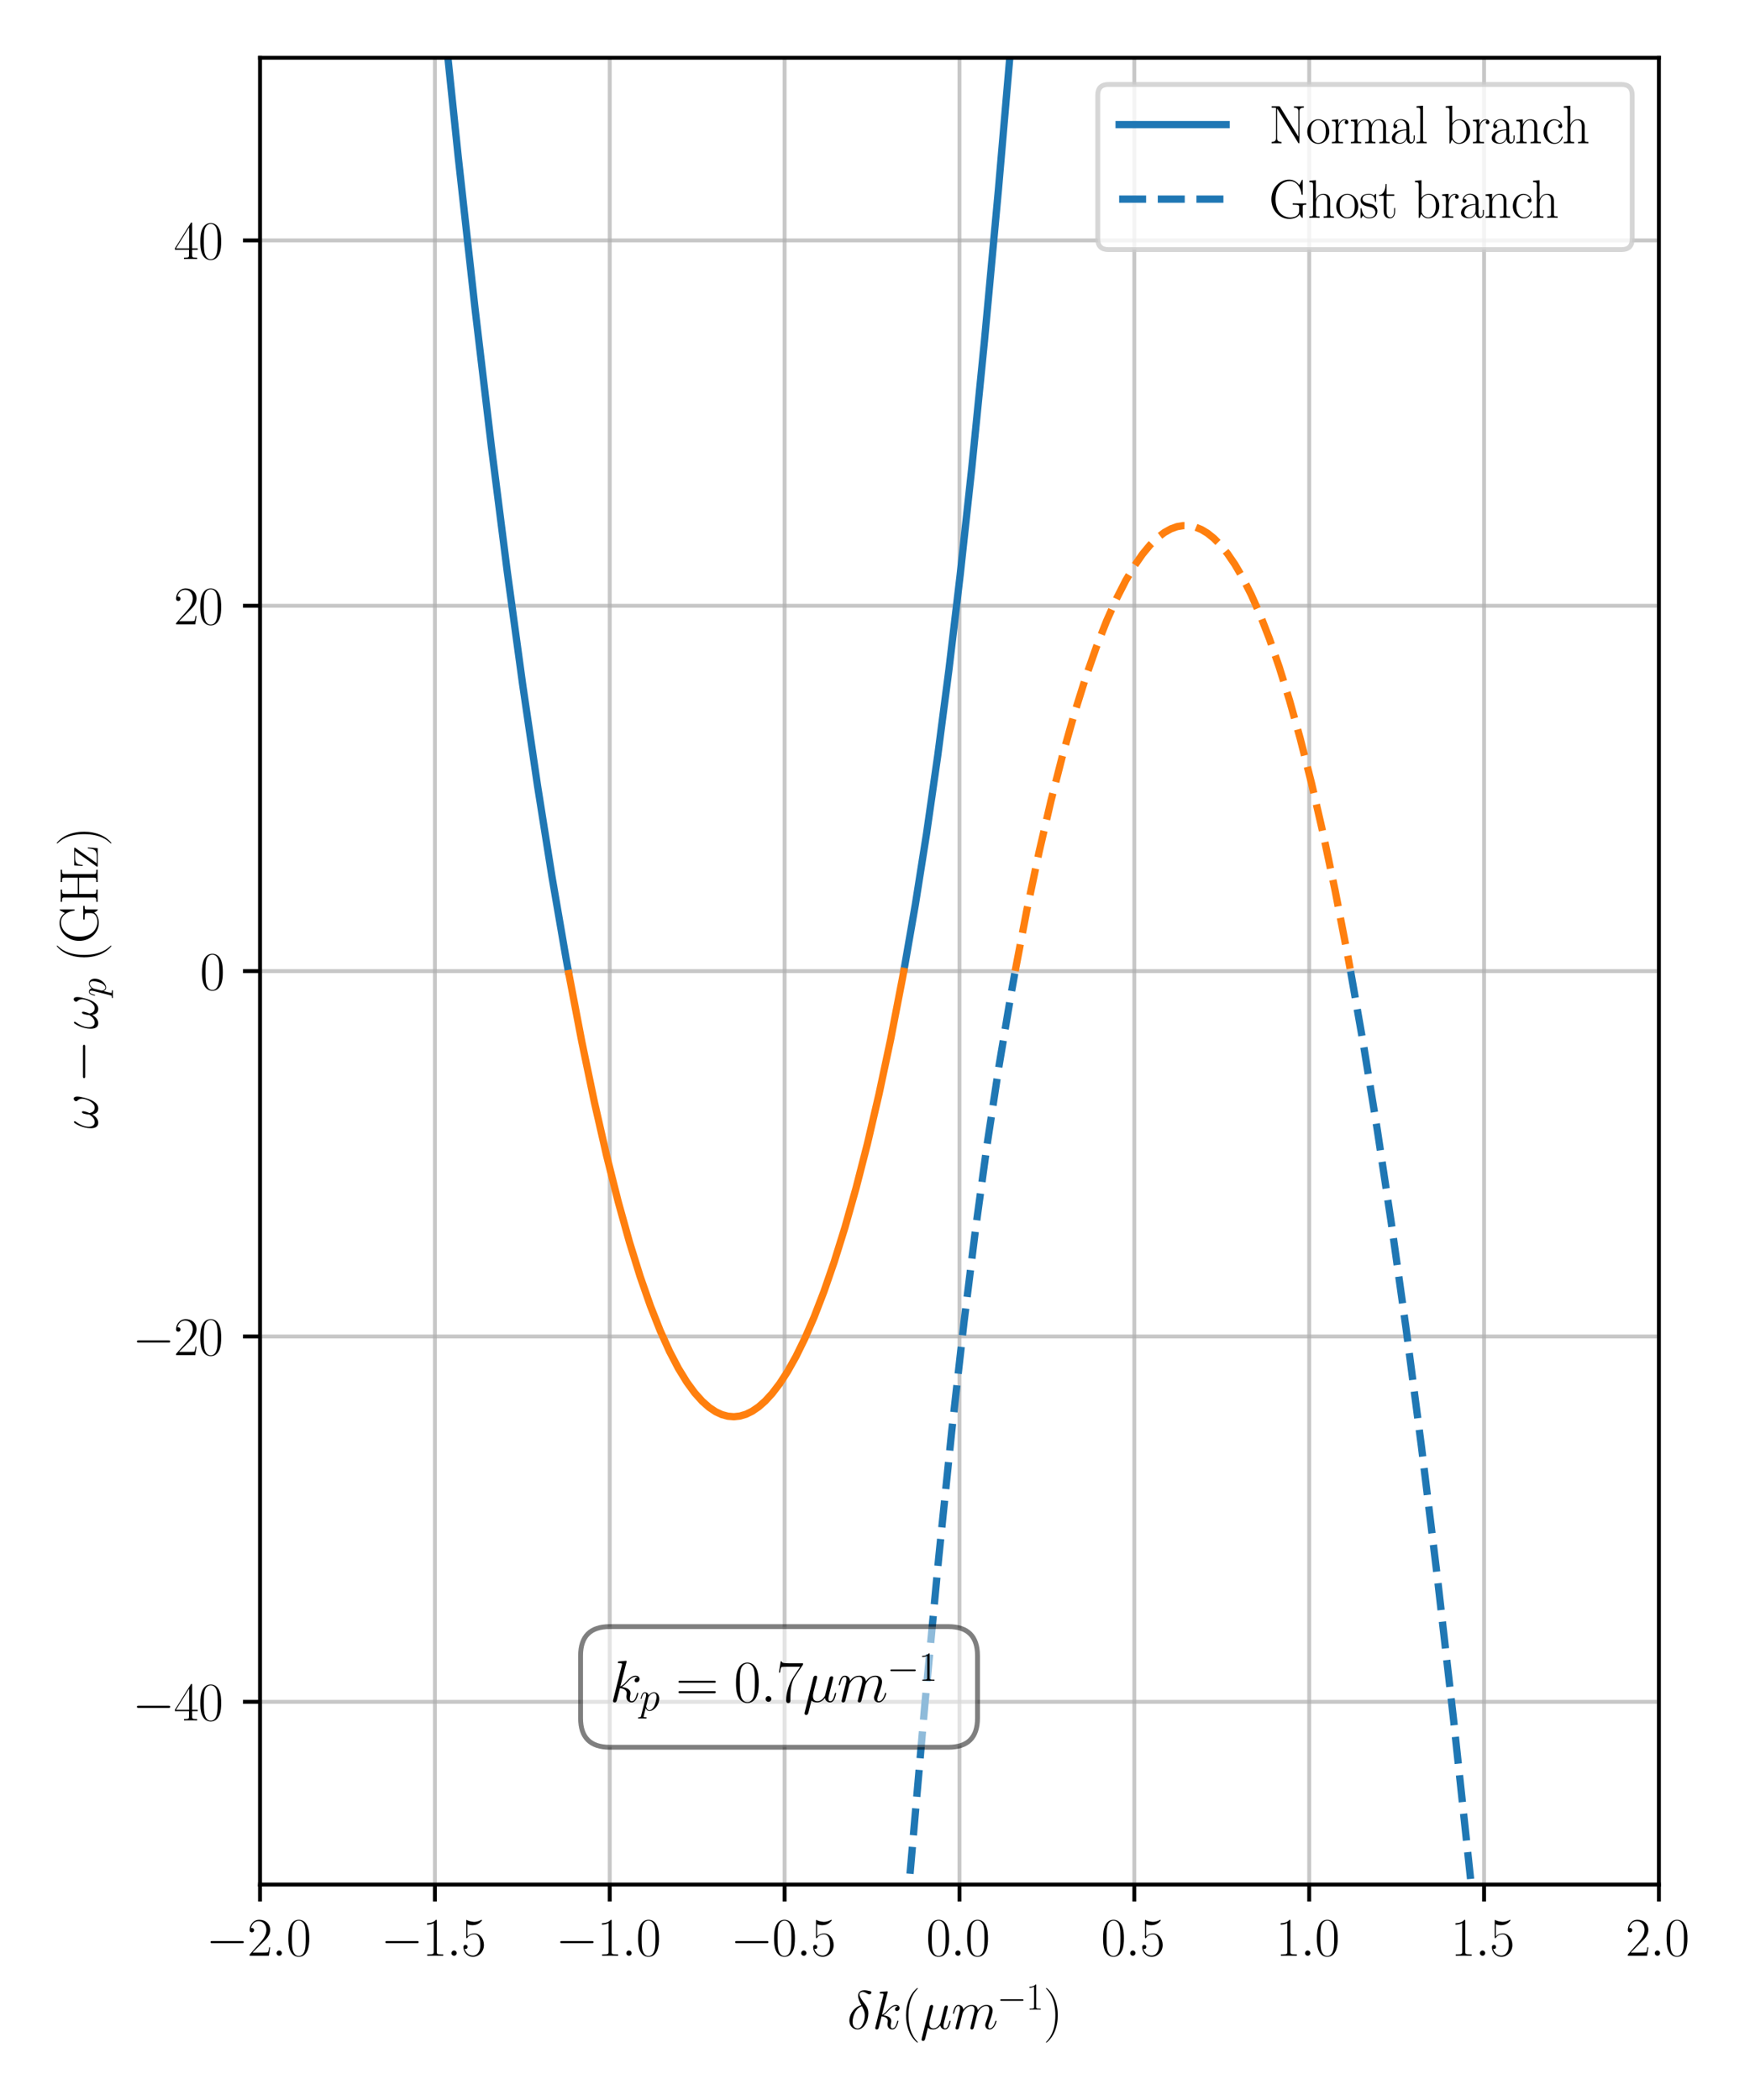 <?xml version="1.0" encoding="utf-8" standalone="no"?>
<!DOCTYPE svg PUBLIC "-//W3C//DTD SVG 1.1//EN"
  "http://www.w3.org/Graphics/SVG/1.1/DTD/svg11.dtd">
<svg height="432pt" version="1.1" viewBox="0 0 360 432" width="360pt" xmlns="http://www.w3.org/2000/svg" xmlns:xlink="http://www.w3.org/1999/xlink">
 <defs>
  <style type="text/css">*{stroke-linecap:butt;stroke-linejoin:round;}</style>
 </defs>
 <g id="figure_1">
  <g id="patch_1">
   <path d="M 0 432 
L 360 432 
L 360 0 
L 0 0 
z
" style="fill:#ffffff;"/>
  </g>
  <g id="axes_1">
   <g id="patch_2">
    <path d="M 53.489 387.672 
L 341.264 387.672 
L 341.264 11.88 
L 53.489 11.88 
z
" style="fill:#ffffff;"/>
   </g>
   <g id="matplotlib.axis_1">
    <g id="xtick_1">
     <g id="line2d_1">
      <path clip-path="url(#pcf17db0bba)" d="M 53.489 387.672 
L 53.489 11.88 
" style="fill:none;stroke:#b0b0b0;stroke-linecap:square;stroke-opacity:0.7;stroke-width:0.8;"/>
     </g>
     <g id="line2d_2">
      <defs>
       <path d="M 0 0 
L 0 3.5 
" id="m7aa51c19c5" style="stroke:#000000;stroke-width:0.8;"/>
      </defs>
      <g>
       <use style="stroke:#000000;stroke-width:0.8;" x="53.489" xlink:href="#m7aa51c19c5" y="387.672"/>
      </g>
     </g>
     <g id="text_1">
      <!-- $\mathdefault{−2.0}$ -->
      <g transform="translate(42.371 402.329)scale(0.11 -0.11)">
       <defs>
        <path d="M 4442 1600 
C 4442 1728 4320 1728 4230 1728 
L 742 1728 
C 653 1728 531 1728 531 1600 
C 531 1472 653 1472 742 1472 
L 4230 1472 
C 4320 1472 4442 1472 4442 1600 
z
" id="LMMathSymbols10-Regular-0" transform="scale(0.016)"/>
        <path d="M 2669 990 
L 2554 990 
C 2490 537 2438 460 2413 422 
C 2381 371 1920 371 1830 371 
L 602 371 
L 1824 1596 
C 2214 1966 2669 2400 2669 3033 
C 2669 3788 2067 4224 1395 4224 
C 691 4224 262 3603 262 3027 
C 262 2777 448 2745 525 2745 
C 589 2745 781 2783 781 3007 
C 781 3206 614 3264 525 3264 
C 486 3264 448 3257 422 3244 
C 544 3788 915 4057 1306 4057 
C 1862 4057 2227 3616 2227 3033 
C 2227 2477 1901 1998 1536 1583 
L 262 147 
L 262 0 
L 2515 0 
L 2669 990 
z
" id="LMRoman17-Regular-32" transform="scale(0.016)"/>
        <path d="M 1178 307 
C 1178 492 1024 620 870 620 
C 685 620 557 467 557 313 
C 557 128 710 0 864 0 
C 1050 0 1178 153 1178 307 
z
" id="LMMathItalic12-Regular-3a" transform="scale(0.016)"/>
        <path d="M 2688 2038 
C 2688 2430 2682 3099 2413 3613 
C 2176 4063 1798 4224 1466 4224 
C 1158 4224 768 4082 525 3620 
C 269 3137 243 2539 243 2038 
C 243 1671 250 1112 448 623 
C 723 -39 1216 -128 1466 -128 
C 1760 -128 2208 -7 2470 604 
C 2662 1048 2688 1568 2688 2038 
z
M 2278 2109 
C 2278 1691 2278 1176 2202 797 
C 2067 96 1690 -26 1466 -26 
C 1056 -26 813 328 723 816 
C 653 1196 653 1749 653 2109 
C 653 2604 653 3015 736 3407 
C 858 3954 1216 4121 1466 4121 
C 1728 4121 2067 3947 2189 3420 
C 2272 3054 2278 2623 2278 2109 
z
" id="LMRoman17-Regular-30" transform="scale(0.016)"/>
       </defs>
       <use transform="scale(0.996)" xlink:href="#LMMathSymbols10-Regular-0"/>
       <use transform="translate(77.487 0)scale(0.996)" xlink:href="#LMRoman17-Regular-32"/>
       <use transform="translate(123.178 0)scale(0.996)" xlink:href="#LMMathItalic12-Regular-3a"/>
       <use transform="translate(150.276 0)scale(0.996)" xlink:href="#LMRoman17-Regular-30"/>
      </g>
     </g>
    </g>
    <g id="xtick_2">
     <g id="line2d_3">
      <path clip-path="url(#pcf17db0bba)" d="M 89.461 387.672 
L 89.461 11.88 
" style="fill:none;stroke:#b0b0b0;stroke-linecap:square;stroke-opacity:0.7;stroke-width:0.8;"/>
     </g>
     <g id="line2d_4">
      <g>
       <use style="stroke:#000000;stroke-width:0.8;" x="89.461" xlink:href="#m7aa51c19c5" y="387.672"/>
      </g>
     </g>
     <g id="text_2">
      <!-- $\mathdefault{−1.5}$ -->
      <g transform="translate(78.343 402.329)scale(0.11 -0.11)">
       <defs>
        <path d="M 2458 0 
L 2458 166 
L 2266 166 
C 1715 166 1702 236 1702 467 
L 1702 4085 
C 1702 4217 1696 4224 1606 4224 
C 1357 3927 979 3833 621 3820 
C 602 3820 570 3820 563 3808 
C 557 3795 557 3782 557 3648 
C 755 3648 1088 3686 1344 3839 
L 1344 467 
C 1344 243 1331 166 781 166 
L 589 166 
L 589 0 
L 1523 12 
L 2458 0 
z
" id="LMRoman17-Regular-31" transform="scale(0.016)"/>
        <path d="M 2669 1260 
C 2669 2028 2170 2624 1549 2624 
C 1222 2624 947 2502 730 2271 
L 730 3692 
C 794 3667 1056 3584 1325 3584 
C 1920 3584 2246 3904 2432 4119 
C 2432 4183 2432 4224 2394 4224 
C 2394 4224 2374 4224 2323 4191 
C 2099 4071 1837 3974 1517 3974 
C 1325 3993 1037 4019 723 4160 
C 653 4224 634 4224 634 4224 
C 602 4192 595 4185 595 4057 
L 595 2206 
C 595 2092 595 2061 659 2061 
C 691 2061 704 2074 736 2118 
C 941 2401 1222 2521 1542 2521 
C 1766 2521 2246 2382 2246 1304 
C 2246 1103 2246 735 2054 441 
C 1894 166 1645 25 1370 25 
C 947 25 518 334 403 832 
C 429 806 480 793 506 793 
C 589 793 749 838 749 1036 
C 749 1209 627 1280 506 1280 
C 358 1280 262 1190 262 1011 
C 262 454 704 -128 1382 -128 
C 2042 -128 2669 441 2669 1267 
L 2669 1260 
z
" id="LMRoman17-Regular-35" transform="scale(0.016)"/>
       </defs>
       <use transform="scale(0.996)" xlink:href="#LMMathSymbols10-Regular-0"/>
       <use transform="translate(77.487 0)scale(0.996)" xlink:href="#LMRoman17-Regular-31"/>
       <use transform="translate(123.178 0)scale(0.996)" xlink:href="#LMMathItalic12-Regular-3a"/>
       <use transform="translate(150.276 0)scale(0.996)" xlink:href="#LMRoman17-Regular-35"/>
      </g>
     </g>
    </g>
    <g id="xtick_3">
     <g id="line2d_5">
      <path clip-path="url(#pcf17db0bba)" d="M 125.433 387.672 
L 125.433 11.88 
" style="fill:none;stroke:#b0b0b0;stroke-linecap:square;stroke-opacity:0.7;stroke-width:0.8;"/>
     </g>
     <g id="line2d_6">
      <g>
       <use style="stroke:#000000;stroke-width:0.8;" x="125.433" xlink:href="#m7aa51c19c5" y="387.672"/>
      </g>
     </g>
     <g id="text_3">
      <!-- $\mathdefault{−1.0}$ -->
      <g transform="translate(114.315 402.329)scale(0.11 -0.11)">
       <use transform="scale(0.996)" xlink:href="#LMMathSymbols10-Regular-0"/>
       <use transform="translate(77.487 0)scale(0.996)" xlink:href="#LMRoman17-Regular-31"/>
       <use transform="translate(123.178 0)scale(0.996)" xlink:href="#LMMathItalic12-Regular-3a"/>
       <use transform="translate(150.276 0)scale(0.996)" xlink:href="#LMRoman17-Regular-30"/>
      </g>
     </g>
    </g>
    <g id="xtick_4">
     <g id="line2d_7">
      <path clip-path="url(#pcf17db0bba)" d="M 161.405 387.672 
L 161.405 11.88 
" style="fill:none;stroke:#b0b0b0;stroke-linecap:square;stroke-opacity:0.7;stroke-width:0.8;"/>
     </g>
     <g id="line2d_8">
      <g>
       <use style="stroke:#000000;stroke-width:0.8;" x="161.405" xlink:href="#m7aa51c19c5" y="387.672"/>
      </g>
     </g>
     <g id="text_4">
      <!-- $\mathdefault{−0.5}$ -->
      <g transform="translate(150.287 402.329)scale(0.11 -0.11)">
       <use transform="scale(0.996)" xlink:href="#LMMathSymbols10-Regular-0"/>
       <use transform="translate(77.487 0)scale(0.996)" xlink:href="#LMRoman17-Regular-30"/>
       <use transform="translate(123.178 0)scale(0.996)" xlink:href="#LMMathItalic12-Regular-3a"/>
       <use transform="translate(150.276 0)scale(0.996)" xlink:href="#LMRoman17-Regular-35"/>
      </g>
     </g>
    </g>
    <g id="xtick_5">
     <g id="line2d_9">
      <path clip-path="url(#pcf17db0bba)" d="M 197.377 387.672 
L 197.377 11.88 
" style="fill:none;stroke:#b0b0b0;stroke-linecap:square;stroke-opacity:0.7;stroke-width:0.8;"/>
     </g>
     <g id="line2d_10">
      <g>
       <use style="stroke:#000000;stroke-width:0.8;" x="197.377" xlink:href="#m7aa51c19c5" y="387.672"/>
      </g>
     </g>
     <g id="text_5">
      <!-- $\mathdefault{0.0}$ -->
      <g transform="translate(190.521 402.329)scale(0.11 -0.11)">
       <use transform="scale(0.996)" xlink:href="#LMRoman17-Regular-30"/>
       <use transform="translate(45.691 0)scale(0.996)" xlink:href="#LMMathItalic12-Regular-3a"/>
       <use transform="translate(72.788 0)scale(0.996)" xlink:href="#LMRoman17-Regular-30"/>
      </g>
     </g>
    </g>
    <g id="xtick_6">
     <g id="line2d_11">
      <path clip-path="url(#pcf17db0bba)" d="M 233.349 387.672 
L 233.349 11.88 
" style="fill:none;stroke:#b0b0b0;stroke-linecap:square;stroke-opacity:0.7;stroke-width:0.8;"/>
     </g>
     <g id="line2d_12">
      <g>
       <use style="stroke:#000000;stroke-width:0.8;" x="233.349" xlink:href="#m7aa51c19c5" y="387.672"/>
      </g>
     </g>
     <g id="text_6">
      <!-- $\mathdefault{0.5}$ -->
      <g transform="translate(226.493 402.329)scale(0.11 -0.11)">
       <use transform="scale(0.996)" xlink:href="#LMRoman17-Regular-30"/>
       <use transform="translate(45.691 0)scale(0.996)" xlink:href="#LMMathItalic12-Regular-3a"/>
       <use transform="translate(72.788 0)scale(0.996)" xlink:href="#LMRoman17-Regular-35"/>
      </g>
     </g>
    </g>
    <g id="xtick_7">
     <g id="line2d_13">
      <path clip-path="url(#pcf17db0bba)" d="M 269.32 387.672 
L 269.32 11.88 
" style="fill:none;stroke:#b0b0b0;stroke-linecap:square;stroke-opacity:0.7;stroke-width:0.8;"/>
     </g>
     <g id="line2d_14">
      <g>
       <use style="stroke:#000000;stroke-width:0.8;" x="269.32" xlink:href="#m7aa51c19c5" y="387.672"/>
      </g>
     </g>
     <g id="text_7">
      <!-- $\mathdefault{1.0}$ -->
      <g transform="translate(262.465 402.329)scale(0.11 -0.11)">
       <use transform="scale(0.996)" xlink:href="#LMRoman17-Regular-31"/>
       <use transform="translate(45.691 0)scale(0.996)" xlink:href="#LMMathItalic12-Regular-3a"/>
       <use transform="translate(72.788 0)scale(0.996)" xlink:href="#LMRoman17-Regular-30"/>
      </g>
     </g>
    </g>
    <g id="xtick_8">
     <g id="line2d_15">
      <path clip-path="url(#pcf17db0bba)" d="M 305.292 387.672 
L 305.292 11.88 
" style="fill:none;stroke:#b0b0b0;stroke-linecap:square;stroke-opacity:0.7;stroke-width:0.8;"/>
     </g>
     <g id="line2d_16">
      <g>
       <use style="stroke:#000000;stroke-width:0.8;" x="305.292" xlink:href="#m7aa51c19c5" y="387.672"/>
      </g>
     </g>
     <g id="text_8">
      <!-- $\mathdefault{1.5}$ -->
      <g transform="translate(298.437 402.329)scale(0.11 -0.11)">
       <use transform="scale(0.996)" xlink:href="#LMRoman17-Regular-31"/>
       <use transform="translate(45.691 0)scale(0.996)" xlink:href="#LMMathItalic12-Regular-3a"/>
       <use transform="translate(72.788 0)scale(0.996)" xlink:href="#LMRoman17-Regular-35"/>
      </g>
     </g>
    </g>
    <g id="xtick_9">
     <g id="line2d_17">
      <path clip-path="url(#pcf17db0bba)" d="M 341.264 387.672 
L 341.264 11.88 
" style="fill:none;stroke:#b0b0b0;stroke-linecap:square;stroke-opacity:0.7;stroke-width:0.8;"/>
     </g>
     <g id="line2d_18">
      <g>
       <use style="stroke:#000000;stroke-width:0.8;" x="341.264" xlink:href="#m7aa51c19c5" y="387.672"/>
      </g>
     </g>
     <g id="text_9">
      <!-- $\mathdefault{2.0}$ -->
      <g transform="translate(334.409 402.329)scale(0.11 -0.11)">
       <use transform="scale(0.996)" xlink:href="#LMRoman17-Regular-32"/>
       <use transform="translate(45.691 0)scale(0.996)" xlink:href="#LMMathItalic12-Regular-3a"/>
       <use transform="translate(72.788 0)scale(0.996)" xlink:href="#LMRoman17-Regular-30"/>
      </g>
     </g>
    </g>
    <g id="text_10">
     <!-- $\delta k (\mu m^{-1})$ -->
     <g transform="translate(174.27 417.38)scale(0.11 -0.11)">
      <defs>
       <path d="M 2400 1163 
C 2458 1380 2490 1604 2490 1815 
C 2490 1910 2483 2006 2470 2102 
C 2419 2402 2285 2658 2112 2888 
C 1830 3246 1446 3744 1446 4045 
C 1446 4090 1459 4128 1478 4160 
C 1510 4224 1555 4275 1619 4307 
C 1683 4339 1754 4352 1818 4352 
C 2106 4345 2298 4153 2541 4058 
C 2560 4051 2579 4051 2605 4051 
C 2682 4051 2771 4096 2810 4179 
C 2829 4211 2842 4249 2842 4275 
C 2842 4352 2790 4416 2720 4428 
C 2496 4480 2246 4544 2016 4544 
C 1952 4544 1888 4537 1830 4524 
C 1741 4512 1645 4486 1562 4428 
C 1478 4377 1408 4300 1363 4217 
C 1312 4122 1286 4007 1286 3891 
C 1286 3546 1485 3144 1670 2786 
C 1408 2728 1152 2588 934 2396 
C 621 2121 403 1757 314 1386 
C 282 1252 262 1118 262 990 
C 262 760 320 543 435 364 
C 602 102 883 -64 1242 -64 
C 1798 -64 2246 543 2400 1163 
z
M 2010 1041 
C 1888 568 1651 57 1242 57 
C 986 57 794 210 704 428 
C 653 543 634 677 634 811 
C 634 990 666 1175 710 1361 
C 794 1693 922 2032 1178 2313 
C 1338 2479 1530 2613 1734 2664 
L 1754 2633 
C 1875 2396 1990 2153 2048 1885 
C 2067 1783 2074 1674 2074 1565 
C 2074 1393 2054 1214 2010 1041 
z
" id="LMMathItalic12-Regular-e" transform="scale(0.016)"/>
       <path d="M 3072 918 
C 3072 950 3046 975 3008 975 
C 2950 975 2944 950 2918 847 
C 2829 513 2694 64 2368 64 
C 2240 64 2157 128 2157 372 
C 2157 494 2182 635 2208 731 
C 2234 847 2234 853 2234 930 
C 2234 1309 1894 1521 1306 1598 
C 1536 1739 1766 1990 1856 2086 
C 2221 2495 2470 2687 2765 2687 
C 2912 2687 2950 2655 2995 2624 
C 2758 2598 2669 2431 2669 2303 
C 2669 2150 2790 2099 2880 2099 
C 3053 2099 3206 2246 3206 2451 
C 3206 2634 3059 2816 2771 2816 
C 2419 2816 2131 2579 1677 2067 
C 1613 1990 1376 1746 1139 1656 
L 1798 4255 
C 1805 4281 1818 4319 1818 4351 
C 1818 4416 1741 4416 1741 4416 
L 1389 4383 
C 1280 4377 1184 4364 1069 4358 
C 915 4345 870 4339 870 4223 
C 870 4159 934 4159 998 4159 
C 1325 4159 1325 4103 1325 4040 
C 1325 4014 1325 4002 1293 3888 
L 378 250 
C 352 154 352 141 352 102 
C 352 -39 461 -64 525 -64 
C 704 -64 742 77 794 276 
C 851 513 826 423 1094 1476 
C 1555 1425 1830 1232 1830 924 
C 1830 886 1830 860 1811 764 
C 1786 667 1786 590 1786 558 
C 1786 186 2029 -64 2355 -64 
C 2650 -64 2803 205 2854 295 
C 2989 532 3072 892 3072 918 
z
" id="LMMathItalic12-Regular-6b" transform="scale(0.016)"/>
       <path d="M 1958 -1562 
C 1958 -1562 1958 -1543 1939 -1524 
C 1645 -1223 858 -403 858 1596 
C 858 3595 1632 4409 1946 4729 
C 1946 4729 1958 4748 1958 4767 
C 1958 4787 1939 4800 1914 4800 
C 1843 4800 1299 4325 986 3621 
C 666 2910 576 2218 576 1603 
C 576 1141 621 360 1005 -467 
C 1312 -1133 1837 -1600 1914 -1600 
C 1946 -1600 1958 -1588 1958 -1562 
z
" id="LMRoman17-Regular-28" transform="scale(0.016)"/>
       <path d="M 3584 913 
C 3584 945 3558 970 3520 970 
C 3462 970 3456 938 3430 842 
C 3334 466 3213 64 2950 64 
C 2765 64 2752 230 2752 357 
C 2752 504 2810 734 2854 925 
L 3034 1615 
L 3162 2139 
C 3200 2292 3270 2566 3270 2592 
C 3270 2688 3194 2752 3098 2752 
C 3040 2752 2906 2726 2854 2534 
L 2406 759 
C 2374 632 2374 619 2291 517 
C 2214 408 1965 64 1562 64 
C 1203 64 1088 325 1088 625 
C 1088 811 1146 1034 1171 1143 
L 1459 2292 
C 1491 2413 1542 2617 1542 2656 
C 1542 2758 1459 2816 1376 2816 
C 1318 2816 1178 2796 1126 2592 
L 198 -1133 
C 192 -1166 179 -1205 179 -1245 
C 179 -1343 256 -1408 352 -1408 
C 538 -1408 576 -1258 621 -1074 
C 691 -799 653 -930 922 140 
C 1082 -7 1318 -64 1536 -64 
C 1946 -64 2227 210 2374 408 
C 2438 70 2707 -64 2931 -64 
C 3123 -64 3277 51 3392 281 
C 3494 498 3584 887 3584 913 
z
" id="LMMathItalic12-Regular-16" transform="scale(0.016)"/>
       <path d="M 5293 913 
C 5293 944 5267 970 5229 970 
C 5171 970 5165 951 5133 842 
C 4986 331 4749 63 4493 63 
C 4429 63 4326 70 4326 274 
C 4326 440 4403 644 4429 715 
C 4544 1021 4832 1775 4832 2145 
C 4832 2528 4608 2816 4122 2816 
C 3693 2816 3347 2573 3091 2196 
C 3072 2541 2861 2816 2381 2816 
C 1811 2816 1510 2413 1395 2254 
C 1376 2618 1114 2816 832 2816 
C 646 2816 499 2726 378 2483 
C 262 2254 173 1864 173 1838 
C 173 1813 198 1781 243 1781 
C 294 1781 301 1787 339 1934 
C 435 2311 557 2688 813 2688 
C 960 2688 1011 2586 1011 2394 
C 1011 2254 947 2004 902 1807 
L 723 1117 
L 595 593 
C 550 427 480 127 480 95 
C 480 6 550 -64 646 -64 
C 723 -64 813 -26 864 70 
C 877 102 934 325 966 453 
L 1107 1027 
L 1318 1870 
C 1331 1909 1491 2228 1728 2432 
C 1894 2586 2112 2688 2362 2688 
C 2618 2688 2707 2496 2707 2241 
C 2707 2202 2707 2075 2630 1775 
C 2547 1443 2547 1423 2470 1117 
L 2285 383 
C 2259 287 2221 121 2221 95 
C 2221 6 2291 -64 2387 -64 
C 2579 -64 2611 82 2669 312 
L 3053 1838 
C 3066 1890 3398 2688 4102 2688 
C 4358 2688 4448 2496 4448 2241 
C 4448 1883 4198 1187 4058 804 
C 4000 651 3968 568 3968 453 
C 3968 165 4166 -64 4474 -64 
C 5069 -64 5293 874 5293 913 
z
" id="LMMathItalic12-Regular-6d" transform="scale(0.016)"/>
       <path d="M 1683 1596 
C 1683 2057 1638 2839 1254 3665 
C 947 4332 422 4800 346 4800 
C 326 4800 301 4793 301 4761 
C 301 4761 307 4742 314 4729 
C 621 4409 1402 3595 1402 1603 
C 1402 -396 627 -1210 314 -1530 
C 307 -1543 301 -1562 301 -1562 
C 301 -1594 326 -1600 346 -1600 
C 416 -1600 960 -1126 1274 -422 
C 1594 289 1683 981 1683 1596 
z
" id="LMRoman17-Regular-29" transform="scale(0.016)"/>
      </defs>
      <use transform="scale(0.996)" xlink:href="#LMMathItalic12-Regular-e"/>
      <use transform="translate(46.941 0)scale(0.996)" xlink:href="#LMMathItalic12-Regular-6b"/>
      <use transform="translate(101.021 0)scale(0.996)" xlink:href="#LMRoman17-Regular-28"/>
      <use transform="translate(136.302 0)scale(0.996)" xlink:href="#LMMathItalic12-Regular-16"/>
      <use transform="translate(194.994 0)scale(0.996)" xlink:href="#LMMathItalic12-Regular-6d"/>
      <use transform="translate(280.321 36.154)scale(0.697)" xlink:href="#LMMathSymbols10-Regular-0"/>
      <use transform="translate(334.562 36.154)scale(0.697)" xlink:href="#LMRoman17-Regular-31"/>
      <use transform="translate(367.043 0)scale(0.996)" xlink:href="#LMRoman17-Regular-29"/>
     </g>
    </g>
   </g>
   <g id="matplotlib.axis_2">
    <g id="ytick_1">
     <g id="line2d_19">
      <path clip-path="url(#pcf17db0bba)" d="M 53.489 350.093 
L 341.264 350.093 
" style="fill:none;stroke:#b0b0b0;stroke-linecap:square;stroke-opacity:0.7;stroke-width:0.8;"/>
     </g>
     <g id="line2d_20">
      <defs>
       <path d="M 0 0 
L -3.5 0 
" id="m7a57f0f7e3" style="stroke:#000000;stroke-width:0.8;"/>
      </defs>
      <g>
       <use style="stroke:#000000;stroke-width:0.8;" x="53.489" xlink:href="#m7a57f0f7e3" y="350.093"/>
      </g>
     </g>
     <g id="text_11">
      <!-- $\mathdefault{−40}$ -->
      <g transform="translate(27.235 353.921)scale(0.11 -0.11)">
       <defs>
        <path d="M 2803 1088 
L 2803 1254 
L 2150 1254 
L 2150 4146 
C 2150 4281 2144 4288 2029 4288 
L 128 1254 
L 128 1088 
L 1779 1088 
L 1779 460 
C 1779 230 1766 166 1318 166 
L 1197 166 
L 1197 0 
C 1402 12 1747 12 1965 12 
C 2182 12 2528 12 2733 0 
L 2733 166 
L 2611 166 
C 2163 166 2150 230 2150 460 
L 2150 1088 
L 2803 1088 
z
M 1798 1254 
L 256 1254 
L 1798 3723 
L 1798 1254 
z
" id="LMRoman17-Regular-34" transform="scale(0.016)"/>
       </defs>
       <use transform="scale(0.996)" xlink:href="#LMMathSymbols10-Regular-0"/>
       <use transform="translate(77.487 0)scale(0.996)" xlink:href="#LMRoman17-Regular-34"/>
       <use transform="translate(123.178 0)scale(0.996)" xlink:href="#LMRoman17-Regular-30"/>
      </g>
     </g>
    </g>
    <g id="ytick_2">
     <g id="line2d_21">
      <path clip-path="url(#pcf17db0bba)" d="M 53.489 274.935 
L 341.264 274.935 
" style="fill:none;stroke:#b0b0b0;stroke-linecap:square;stroke-opacity:0.7;stroke-width:0.8;"/>
     </g>
     <g id="line2d_22">
      <g>
       <use style="stroke:#000000;stroke-width:0.8;" x="53.489" xlink:href="#m7a57f0f7e3" y="274.935"/>
      </g>
     </g>
     <g id="text_12">
      <!-- $\mathdefault{−20}$ -->
      <g transform="translate(27.235 278.763)scale(0.11 -0.11)">
       <use transform="scale(0.996)" xlink:href="#LMMathSymbols10-Regular-0"/>
       <use transform="translate(77.487 0)scale(0.996)" xlink:href="#LMRoman17-Regular-32"/>
       <use transform="translate(123.178 0)scale(0.996)" xlink:href="#LMRoman17-Regular-30"/>
      </g>
     </g>
    </g>
    <g id="ytick_3">
     <g id="line2d_23">
      <path clip-path="url(#pcf17db0bba)" d="M 53.489 199.776 
L 341.264 199.776 
" style="fill:none;stroke:#b0b0b0;stroke-linecap:square;stroke-opacity:0.7;stroke-width:0.8;"/>
     </g>
     <g id="line2d_24">
      <g>
       <use style="stroke:#000000;stroke-width:0.8;" x="53.489" xlink:href="#m7a57f0f7e3" y="199.776"/>
      </g>
     </g>
     <g id="text_13">
      <!-- $\mathdefault{0}$ -->
      <g transform="translate(41.124 203.604)scale(0.11 -0.11)">
       <use transform="scale(0.996)" xlink:href="#LMRoman17-Regular-30"/>
      </g>
     </g>
    </g>
    <g id="ytick_4">
     <g id="line2d_25">
      <path clip-path="url(#pcf17db0bba)" d="M 53.489 124.618 
L 341.264 124.618 
" style="fill:none;stroke:#b0b0b0;stroke-linecap:square;stroke-opacity:0.7;stroke-width:0.8;"/>
     </g>
     <g id="line2d_26">
      <g>
       <use style="stroke:#000000;stroke-width:0.8;" x="53.489" xlink:href="#m7a57f0f7e3" y="124.618"/>
      </g>
     </g>
     <g id="text_14">
      <!-- $\mathdefault{20}$ -->
      <g transform="translate(35.758 128.446)scale(0.11 -0.11)">
       <use transform="scale(0.996)" xlink:href="#LMRoman17-Regular-32"/>
       <use transform="translate(45.691 0)scale(0.996)" xlink:href="#LMRoman17-Regular-30"/>
      </g>
     </g>
    </g>
    <g id="ytick_5">
     <g id="line2d_27">
      <path clip-path="url(#pcf17db0bba)" d="M 53.489 49.459 
L 341.264 49.459 
" style="fill:none;stroke:#b0b0b0;stroke-linecap:square;stroke-opacity:0.7;stroke-width:0.8;"/>
     </g>
     <g id="line2d_28">
      <g>
       <use style="stroke:#000000;stroke-width:0.8;" x="53.489" xlink:href="#m7a57f0f7e3" y="49.459"/>
      </g>
     </g>
     <g id="text_15">
      <!-- $\mathdefault{40}$ -->
      <g transform="translate(35.758 53.288)scale(0.11 -0.11)">
       <use transform="scale(0.996)" xlink:href="#LMRoman17-Regular-34"/>
       <use transform="translate(45.691 0)scale(0.996)" xlink:href="#LMRoman17-Regular-30"/>
      </g>
     </g>
    </g>
    <g id="text_16">
     <!-- $\omega-\omega_p$  (GHz) -->
     <g transform="translate(20.099 232.229)rotate(-90)scale(0.11 -0.11)">
      <defs>
       <path d="M 3642 1533 
C 3712 1807 3795 2133 3795 2394 
C 3795 2548 3763 2682 3680 2765 
C 3642 2797 3590 2816 3539 2816 
C 3469 2816 3398 2784 3341 2726 
C 3283 2669 3251 2599 3251 2535 
C 3251 2484 3270 2433 3309 2394 
C 3462 2254 3539 2050 3539 1820 
C 3539 1737 3526 1647 3507 1558 
C 3360 964 3002 352 2483 352 
C 2112 352 1907 620 1862 977 
C 1939 1156 2003 1347 2048 1533 
C 2061 1590 2074 1654 2074 1711 
C 2074 1788 2048 1845 1971 1845 
C 1856 1845 1805 1692 1773 1558 
C 1722 1367 1690 1175 1683 990 
C 1472 626 1165 352 800 352 
C 416 352 250 671 250 1073 
C 250 1220 275 1373 314 1533 
C 410 1916 627 2279 877 2624 
C 890 2650 896 2669 896 2694 
C 896 2726 883 2758 851 2777 
C 832 2784 806 2784 806 2784 
C 768 2784 730 2765 704 2733 
C 442 2362 275 1960 173 1558 
C 109 1303 77 1047 77 818 
C 77 320 250 -64 723 -64 
C 1133 -64 1459 236 1702 645 
C 1760 230 1971 -64 2406 -64 
C 3066 -64 3450 760 3642 1533 
z
" id="LMMathItalic12-Regular-21" transform="scale(0.016)"/>
       <path d="M 3059 1813 
C 3059 2400 2726 2816 2246 2816 
C 1837 2816 1491 2419 1421 2330 
C 1370 2649 1120 2816 864 2816 
C 678 2816 531 2726 410 2483 
C 294 2253 205 1864 205 1838 
C 205 1813 230 1781 275 1781 
C 326 1781 333 1787 371 1934 
C 467 2311 589 2688 845 2688 
C 992 2688 1043 2585 1043 2394 
C 1043 2241 1024 2177 998 2062 
L 275 -794 
C 230 -981 205 -1031 -58 -1031 
C -135 -1031 -199 -1031 -199 -1152 
C -199 -1152 -192 -1216 -122 -1216 
C -39 -1216 51 -1204 134 -1204 
L 410 -1204 
L 1005 -1216 
C 1043 -1216 1120 -1216 1120 -1101 
C 1120 -1031 1075 -1031 966 -1031 
C 672 -1031 653 -987 653 -937 
C 653 -863 941 217 979 364 
C 1050 185 1222 -64 1555 -64 
C 2278 -64 3059 874 3059 1813 
z
M 2304 715 
C 2144 370 1850 64 1555 64 
C 1120 64 1050 613 1050 638 
C 1050 657 1062 708 1069 740 
L 1382 1992 
C 1427 2170 1606 2356 1709 2445 
C 1779 2509 1990 2688 2234 2688 
C 2515 2688 2643 2407 2643 2075 
C 2643 1768 2464 1047 2304 715 
z
" id="LMMathItalic12-Regular-70" transform="scale(0.016)"/>
       <path d="M 4390 1536 
L 4390 1702 
C 4237 1689 3891 1689 3718 1689 
L 2797 1702 
L 2797 1536 
L 2989 1536 
C 3539 1534 3552 1463 3552 1231 
L 3552 805 
C 3552 96 2720 38 2522 38 
C 1862 38 781 496 781 2179 
C 781 3862 1843 4313 2464 4313 
C 3187 4313 3712 3681 3834 2785 
C 3846 2713 3846 2700 3904 2700 
C 3974 2695 3974 2707 3974 2824 
L 3974 4351 
C 3974 4467 3968 4473 3930 4473 
C 3904 4473 3898 4467 3853 4390 
L 3571 3849 
C 3258 4249 2874 4480 2381 4480 
C 1286 4480 294 3507 294 2179 
C 294 857 1267 -128 2394 -128 
C 2912 -128 3418 57 3616 425 
C 3725 160 3904 -20 3936 -20 
C 3968 -20 3974 -13 3974 102 
L 3974 1257 
C 3974 1503 3994 1536 4390 1536 
z
" id="LMRoman17-Regular-47" transform="scale(0.016)"/>
       <path d="M 4102 0 
L 4102 166 
C 3661 166 3590 166 3590 452 
L 3590 3898 
C 3590 4185 3661 4185 4102 4185 
L 4102 4352 
C 3917 4339 3578 4339 3379 4339 
C 3181 4339 2842 4339 2656 4352 
L 2656 4185 
C 3098 4185 3168 4185 3168 3898 
L 3168 2342 
L 1261 2342 
L 1261 3898 
C 1261 4185 1331 4185 1773 4185 
L 1773 4352 
C 1587 4339 1248 4339 1050 4339 
C 851 4339 512 4339 326 4352 
L 326 4185 
C 768 4185 838 4185 838 3898 
L 838 452 
C 838 166 768 166 326 166 
L 326 0 
C 512 12 851 12 1050 12 
C 1248 12 1587 12 1773 0 
L 1773 166 
C 1331 166 1261 166 1261 452 
L 1261 2176 
L 3168 2176 
L 3168 452 
C 3168 166 3098 166 2656 166 
L 2656 0 
C 2842 12 3181 12 3379 12 
C 3578 12 3917 12 4102 0 
z
" id="LMRoman17-Regular-48" transform="scale(0.016)"/>
       <path d="M 2381 1152 
L 2266 1152 
C 2214 441 2131 115 1350 115 
L 531 115 
L 2310 2604 
C 2362 2668 2362 2694 2362 2694 
C 2362 2752 2336 2752 2221 2752 
L 275 2752 
L 211 1760 
L 326 1760 
C 371 2380 442 2649 1178 2649 
L 1958 2649 
L 128 96 
C 128 6 134 0 269 0 
L 2291 0 
L 2381 1152 
z
" id="LMRoman17-Regular-7a" transform="scale(0.016)"/>
      </defs>
      <use transform="scale(0.996)" xlink:href="#LMMathItalic12-Regular-21"/>
      <use transform="translate(86.458 0)scale(0.996)" xlink:href="#LMMathSymbols10-Regular-0"/>
      <use transform="translate(186.084 0)scale(0.996)" xlink:href="#LMMathItalic12-Regular-21"/>
      <use transform="translate(246.828 -14.944)scale(0.697)" xlink:href="#LMMathItalic12-Regular-70"/>
      <use transform="translate(311.674 0)scale(0.996)" xlink:href="#LMRoman17-Regular-28"/>
      <use transform="translate(346.955 0)scale(0.996)" xlink:href="#LMRoman17-Regular-47"/>
      <use transform="translate(419.311 0)scale(0.996)" xlink:href="#LMRoman17-Regular-48"/>
      <use transform="translate(488.381 0)scale(0.996)" xlink:href="#LMRoman17-Regular-7a"/>
      <use transform="translate(528.866 0)scale(0.996)" xlink:href="#LMRoman17-Regular-29"/>
     </g>
    </g>
   </g>
   <g id="line2d_29">
    <path clip-path="url(#pcf17db0bba)" d="M 90.802 -1 
L 94.271 32.345 
L 97.725 63.51 
L 101.084 91.86 
L 104.346 117.562 
L 107.513 140.782 
L 110.583 161.677 
L 113.558 180.403 
L 116.437 197.108 
L 116.916 199.757 
M 186.006 199.293 
L 188.309 186.02 
L 190.612 171.432 
L 192.915 155.368 
L 195.218 137.681 
L 197.521 118.264 
L 199.919 96.16 
L 202.51 70.201 
L 205.389 39.017 
L 208.556 2.221 
L 208.824 -1 
L 208.824 -1 
" style="fill:none;stroke:#1f77b4;stroke-linecap:square;stroke-width:1.5;"/>
   </g>
   <g id="line2d_30">
    <path clip-path="url(#pcf17db0bba)" d="M 117.012 200.282 
L 119.699 214.362 
L 122.29 226.8 
L 124.785 237.723 
L 127.184 247.255 
L 129.487 255.515 
L 131.694 262.616 
L 133.805 268.665 
L 135.82 273.765 
L 137.739 278.014 
L 139.562 281.503 
L 141.29 284.32 
L 142.921 286.546 
L 144.456 288.257 
L 145.896 289.527 
L 147.239 290.42 
L 148.486 290.999 
L 149.734 291.338 
L 150.981 291.439 
L 152.229 291.302 
L 153.476 290.929 
L 154.724 290.321 
L 156.067 289.405 
L 157.41 288.22 
L 158.85 286.654 
L 160.385 284.647 
L 162.016 282.137 
L 163.744 279.057 
L 165.567 275.337 
L 167.486 270.904 
L 169.501 265.678 
L 171.612 259.573 
L 173.819 252.493 
L 176.122 244.33 
L 178.425 235.347 
L 180.824 225.071 
L 183.223 213.785 
L 185.622 201.388 
L 185.91 199.82 
L 185.91 199.82 
" style="fill:none;stroke:#ff7f0e;stroke-linecap:square;stroke-width:1.5;"/>
   </g>
   <g id="line2d_31">
    <path clip-path="url(#pcf17db0bba)" d="M 183.297 433 
L 186.965 388.192 
L 190.228 350.938 
L 193.106 320.466 
L 195.793 294.322 
L 198.288 272.17 
L 200.687 252.817 
L 203.086 235.29 
L 205.485 219.441 
L 207.884 205.092 
L 208.748 200.259 
M 277.837 199.795 
L 280.523 215.127 
L 283.306 232.285 
L 286.185 251.408 
L 289.256 273.35 
L 292.422 297.651 
L 295.685 324.471 
L 299.043 353.974 
L 302.498 386.329 
L 306.048 421.71 
L 307.138 433 
L 307.138 433 
" style="fill:none;stroke:#1f77b4;stroke-dasharray:5.55,2.4;stroke-dashoffset:0;stroke-width:1.5;"/>
   </g>
   <g id="line2d_32">
    <path clip-path="url(#pcf17db0bba)" d="M 208.843 199.732 
L 211.242 187.194 
L 213.737 175.346 
L 216.232 164.598 
L 218.631 155.222 
L 221.03 146.736 
L 223.333 139.398 
L 225.54 133.092 
L 227.651 127.719 
L 229.666 123.189 
L 231.585 119.421 
L 233.409 116.335 
L 235.04 113.985 
L 236.575 112.129 
L 238.11 110.622 
L 239.55 109.528 
L 240.893 108.786 
L 242.141 108.34 
L 243.388 108.131 
L 244.635 108.158 
L 245.883 108.423 
L 247.13 108.928 
L 248.378 109.674 
L 249.721 110.748 
L 251.065 112.105 
L 252.504 113.872 
L 254.039 116.119 
L 255.671 118.916 
L 257.398 122.341 
L 259.221 126.476 
L 261.14 131.408 
L 263.155 137.229 
L 265.266 144.037 
L 267.473 151.936 
L 269.776 161.032 
L 272.175 171.44 
L 274.67 183.277 
L 277.261 196.667 
L 277.741 199.27 
L 277.741 199.27 
" style="fill:none;stroke:#ff7f0e;stroke-dasharray:5.55,2.4;stroke-dashoffset:0;stroke-width:1.5;"/>
   </g>
   <g id="patch_3">
    <path d="M 53.489 387.672 
L 53.489 11.88 
" style="fill:none;stroke:#000000;stroke-linecap:square;stroke-linejoin:miter;stroke-width:0.8;"/>
   </g>
   <g id="patch_4">
    <path d="M 341.264 387.672 
L 341.264 11.88 
" style="fill:none;stroke:#000000;stroke-linecap:square;stroke-linejoin:miter;stroke-width:0.8;"/>
   </g>
   <g id="patch_5">
    <path d="M 53.489 387.672 
L 341.264 387.672 
" style="fill:none;stroke:#000000;stroke-linecap:square;stroke-linejoin:miter;stroke-width:0.8;"/>
   </g>
   <g id="patch_6">
    <path d="M 53.489 11.88 
L 341.264 11.88 
" style="fill:none;stroke:#000000;stroke-linecap:square;stroke-linejoin:miter;stroke-width:0.8;"/>
   </g>
   <g id="text_17">
    <g id="patch_7">
     <path d="M 125.433 359.436 
L 195.089 359.436 
Q 201.089 359.436 201.089 353.436 
L 201.089 340.618 
Q 201.089 334.618 195.089 334.618 
L 125.433 334.618 
Q 119.433 334.618 119.433 340.618 
L 119.433 353.436 
Q 119.433 359.436 125.433 359.436 
z
" style="fill:#ffffff;opacity:0.5;stroke:#000000;stroke-linejoin:miter;"/>
    </g>
    <!-- $k_p=0.7 \mu m^{-1}$ -->
    <g transform="translate(125.433 350.093)scale(0.12 -0.12)">
     <defs>
      <path d="M 4307 2156 
C 4307 2272 4198 2272 4090 2272 
L 512 2272 
C 403 2272 294 2272 294 2156 
C 294 2048 390 2048 486 2048 
L 4115 2048 
C 4211 2048 4307 2048 4307 2156 
z
M 4307 1043 
C 4307 1152 4211 1152 4115 1152 
L 486 1152 
C 390 1152 294 1152 294 1043 
C 294 927 403 927 512 927 
L 4090 927 
C 4198 927 4307 927 4307 1043 
z
" id="LMRoman17-Regular-3d" transform="scale(0.016)"/>
      <path d="M 2886 4006 
L 2886 4147 
L 1382 4147 
C 634 4147 621 4230 595 4352 
L 480 4352 
L 294 3148 
L 410 3148 
C 429 3271 474 3601 550 3724 
C 589 3776 1062 3776 1171 3776 
L 2579 3776 
L 1869 2707 
C 1395 1989 1069 1018 1069 169 
C 1069 92 1069 -128 1299 -128 
C 1530 -128 1530 92 1530 176 
L 1530 474 
C 1530 1535 1709 2235 2003 2681 
L 2886 4006 
z
" id="LMRoman17-Regular-37" transform="scale(0.016)"/>
     </defs>
     <use transform="scale(0.996)" xlink:href="#LMMathItalic12-Regular-6b"/>
     <use transform="translate(50.735 -14.944)scale(0.697)" xlink:href="#LMMathItalic12-Regular-70"/>
     <use transform="translate(113.179 0)scale(0.996)" xlink:href="#LMRoman17-Regular-3d"/>
     <use transform="translate(212.569 0)scale(0.996)" xlink:href="#LMRoman17-Regular-30"/>
     <use transform="translate(258.26 0)scale(0.996)" xlink:href="#LMMathItalic12-Regular-3a"/>
     <use transform="translate(285.357 0)scale(0.996)" xlink:href="#LMRoman17-Regular-37"/>
     <use transform="translate(331.048 0)scale(0.996)" xlink:href="#LMMathItalic12-Regular-16"/>
     <use transform="translate(389.739 0)scale(0.996)" xlink:href="#LMMathItalic12-Regular-6d"/>
     <use transform="translate(475.067 36.154)scale(0.697)" xlink:href="#LMMathSymbols10-Regular-0"/>
     <use transform="translate(529.308 36.154)scale(0.697)" xlink:href="#LMRoman17-Regular-31"/>
    </g>
   </g>
   <g id="legend_1">
    <g id="patch_8">
     <path d="M 228.023 51.342 
L 333.564 51.342 
Q 335.764 51.342 335.764 49.142 
L 335.764 19.58 
Q 335.764 17.38 333.564 17.38 
L 228.023 17.38 
Q 225.823 17.38 225.823 19.58 
L 225.823 49.142 
Q 225.823 51.342 228.023 51.342 
z
" style="fill:#ffffff;opacity:0.8;stroke:#cccccc;stroke-linejoin:miter;"/>
    </g>
    <g id="line2d_33">
     <path d="M 230.223 25.63 
L 252.223 25.63 
" style="fill:none;stroke:#1f77b4;stroke-linecap:square;stroke-width:1.5;"/>
    </g>
    <g id="line2d_34"/>
    <g id="text_18">
     <!-- Normal branch -->
     <g transform="translate(261.023 29.48)scale(0.11 -0.11)">
      <defs>
       <path d="M 4102 4185 
L 4102 4352 
C 3955 4339 3686 4339 3526 4339 
C 3366 4339 3098 4339 2950 4352 
L 2950 4185 
C 3462 4185 3462 3885 3462 3726 
L 3462 777 
L 1312 4275 
C 1267 4345 1261 4352 1139 4352 
L 326 4352 
L 326 4185 
L 448 4185 
C 704 4185 819 4153 838 4147 
L 838 624 
C 838 465 838 166 326 166 
L 326 0 
C 474 12 742 12 902 12 
C 1062 12 1331 12 1478 0 
L 1478 166 
C 966 166 966 465 966 624 
L 966 4057 
C 1011 4019 1011 4007 1056 3943 
L 3430 76 
C 3475 0 3494 0 3526 0 
C 3590 0 3590 19 3590 140 
L 3590 3726 
C 3590 3885 3590 4185 4102 4185 
z
" id="LMRoman17-Regular-4e" transform="scale(0.016)"/>
       <path d="M 2758 1356 
C 2758 2176 2163 2816 1466 2816 
C 768 2816 173 2176 173 1356 
C 173 550 768 -64 1466 -64 
C 2163 -64 2758 550 2758 1356 
z
M 2349 1408 
C 2349 1158 2336 774 2163 467 
C 1984 172 1709 51 1466 51 
C 1165 51 909 230 762 480 
C 602 768 582 1126 582 1408 
C 582 1676 595 2009 762 2297 
C 890 2508 1139 2713 1466 2713 
C 1754 2713 1997 2553 2150 2329 
C 2349 2028 2349 1606 2349 1408 
z
" id="LMRoman17-Regular-6f" transform="scale(0.016)"/>
       <path d="M 2131 2483 
C 2131 2687 1926 2816 1709 2816 
C 1222 2816 1011 2342 947 2118 
L 941 2118 
L 941 2816 
L 198 2752 
L 198 2585 
C 576 2585 634 2546 634 2237 
L 634 443 
C 634 198 608 166 198 166 
L 198 0 
C 352 12 646 12 813 12 
C 998 12 1325 12 1498 0 
L 1498 166 
C 1037 159 960 159 960 447 
L 960 1503 
C 960 2118 1222 2713 1702 2713 
C 1747 2713 1792 2706 1837 2684 
C 1837 2684 1696 2633 1696 2457 
C 1696 2303 1818 2239 1914 2239 
C 1990 2239 2131 2284 2131 2463 
L 2131 2483 
z
" id="LMRoman17-Regular-72" transform="scale(0.016)"/>
       <path d="M 4762 0 
L 4762 166 
C 4352 166 4326 192 4326 443 
L 4326 1954 
C 4326 2276 4269 2816 3507 2816 
C 3072 2816 2771 2520 2656 2173 
L 2650 2173 
C 2573 2700 2195 2816 1837 2816 
C 1331 2816 1069 2424 973 2166 
L 966 2166 
L 966 2816 
L 211 2752 
L 211 2585 
C 589 2585 646 2546 646 2237 
L 646 443 
C 646 198 621 166 211 166 
L 211 0 
C 365 12 646 12 813 12 
C 979 12 1267 12 1421 0 
L 1421 166 
C 1011 166 986 192 986 443 
L 986 1682 
C 986 2269 1344 2713 1792 2713 
C 2266 2713 2317 2289 2317 1980 
L 2317 443 
C 2317 198 2291 166 1882 166 
L 1882 0 
C 2035 12 2317 12 2483 12 
C 2650 12 2938 12 3091 0 
L 3091 166 
C 2682 166 2656 192 2656 443 
L 2656 1678 
C 2656 2269 3014 2713 3462 2713 
C 3936 2713 3987 2289 3987 1980 
L 3987 443 
C 3987 198 3962 166 3552 166 
L 3552 0 
C 3706 12 3987 12 4154 12 
C 4320 12 4608 12 4762 0 
z
" id="LMRoman17-Regular-6d" transform="scale(0.016)"/>
       <path d="M 2874 569 
L 2874 928 
L 2758 928 
L 2758 563 
C 2758 172 2586 121 2502 121 
C 2240 121 2240 454 2240 736 
L 2240 1657 
C 2240 2080 2240 2304 1971 2553 
C 1734 2764 1459 2828 1242 2828 
C 736 2828 371 2432 371 2009 
C 371 1772 563 1760 602 1760 
C 685 1760 832 1811 832 1990 
C 832 2150 710 2220 602 2220 
C 576 2220 544 2214 525 2208 
C 659 2611 1005 2726 1229 2726 
C 1549 2726 1901 2444 1901 1907 
L 1901 1625 
C 1523 1612 1069 1561 710 1369 
C 307 1145 192 825 192 582 
C 192 89 768 -52 1107 -52 
C 1459 -52 1786 147 1926 512 
C 1939 230 2118 -26 2400 -26 
C 2534 -26 2874 64 2874 569 
z
M 1901 889 
C 1901 332 1504 51 1152 51 
C 832 51 582 288 582 582 
C 582 774 666 1113 1037 1318 
C 1344 1491 1696 1516 1901 1529 
L 1901 889 
z
" id="LMRoman17-Regular-61" transform="scale(0.016)"/>
       <path d="M 1414 0 
L 1414 166 
C 1005 166 979 191 979 439 
L 979 4416 
L 218 4352 
L 218 4185 
C 595 4185 653 4147 653 3841 
L 653 440 
C 653 198 627 166 218 166 
L 218 0 
C 371 12 653 12 813 12 
C 979 12 1261 12 1414 0 
z
" id="LMRoman17-Regular-6c" transform="scale(0.016)"/>
       <path d="M 3053 1382 
C 3053 2209 2477 2816 1830 2816 
C 1434 2816 1152 2603 960 2351 
L 960 4416 
L 198 4345 
L 198 4179 
C 576 4179 634 4141 634 3843 
L 634 -13 
L 749 -13 
L 934 445 
C 1120 141 1395 -64 1766 -64 
C 2406 -64 3053 503 3053 1382 
z
M 2643 1388 
C 2643 109 1888 38 1734 38 
C 1536 63 1248 140 1043 511 
C 973 633 973 646 973 761 
L 973 2028 
C 973 2143 973 2163 1062 2297 
C 1312 2681 1670 2713 1792 2713 
C 1984 2713 2643 2611 2643 1401 
L 2643 1388 
z
" id="LMRoman17-Regular-62" transform="scale(0.016)"/>
       <path d="M 3091 0 
L 3091 166 
C 2682 166 2656 192 2656 443 
L 2656 1954 
C 2656 2282 2592 2816 1837 2816 
C 1331 2816 1069 2424 973 2166 
L 966 2166 
L 966 2816 
L 211 2752 
L 211 2585 
C 589 2585 646 2546 646 2237 
L 646 443 
C 646 198 621 166 211 166 
L 211 0 
C 365 12 646 12 813 12 
C 979 12 1267 12 1421 0 
L 1421 166 
C 1011 166 986 192 986 443 
L 986 1682 
C 986 2269 1344 2713 1792 2713 
C 2266 2713 2317 2289 2317 1980 
L 2317 443 
C 2317 198 2291 166 1882 166 
L 1882 0 
C 2035 12 2317 12 2483 12 
C 2650 12 2938 12 3091 0 
z
" id="LMRoman17-Regular-6e" transform="scale(0.016)"/>
       <path d="M 2458 742 
C 2458 768 2451 787 2406 787 
C 2362 787 2355 780 2330 697 
C 2163 179 1798 51 1523 51 
C 1114 51 621 428 621 1376 
C 621 2358 1094 2700 1472 2700 
C 1722 2700 2093 2582 2234 2240 
C 2112 2240 1933 2240 1933 2015 
C 1933 1836 2080 1785 2163 1785 
C 2208 1772 2394 1792 2394 2016 
C 2394 2470 1958 2816 1466 2816 
C 787 2816 211 2188 211 1369 
C 211 518 813 -64 1466 -64 
C 2259 -64 2458 672 2458 742 
z
" id="LMRoman17-Regular-63" transform="scale(0.016)"/>
       <path d="M 3091 0 
L 3091 166 
C 2682 166 2656 192 2656 443 
L 2656 1954 
C 2656 2282 2592 2816 1837 2816 
C 1312 2816 1056 2392 979 2179 
L 973 2179 
L 973 4416 
L 211 4352 
L 211 4185 
C 589 4185 646 4148 646 3847 
L 646 443 
C 646 198 621 166 211 166 
L 211 0 
C 365 12 646 12 813 12 
C 979 12 1267 12 1421 0 
L 1421 166 
C 1011 166 986 192 986 443 
L 986 1678 
C 986 2269 1344 2713 1792 2713 
C 2266 2713 2317 2289 2317 1980 
L 2317 443 
C 2317 198 2291 166 1882 166 
L 1882 0 
C 2035 12 2317 12 2483 12 
C 2650 12 2938 12 3091 0 
z
" id="LMRoman17-Regular-68" transform="scale(0.016)"/>
      </defs>
      <use transform="scale(0.996)" xlink:href="#LMRoman17-Regular-4e"/>
      <use transform="translate(69.07 0)scale(0.996)" xlink:href="#LMRoman17-Regular-6f"/>
      <use transform="translate(114.761 0)scale(0.996)" xlink:href="#LMRoman17-Regular-72"/>
      <use transform="translate(150.042 0)scale(0.996)" xlink:href="#LMRoman17-Regular-6d"/>
      <use transform="translate(226.964 0)scale(0.996)" xlink:href="#LMRoman17-Regular-61"/>
      <use transform="translate(272.655 0)scale(0.996)" xlink:href="#LMRoman17-Regular-6c"/>
      <use transform="translate(327.603 0)scale(0.996)" xlink:href="#LMRoman17-Regular-62"/>
      <use transform="translate(378.501 0)scale(0.996)" xlink:href="#LMRoman17-Regular-72"/>
      <use transform="translate(413.782 0)scale(0.996)" xlink:href="#LMRoman17-Regular-61"/>
      <use transform="translate(459.473 0)scale(0.996)" xlink:href="#LMRoman17-Regular-6e"/>
      <use transform="translate(510.37 0)scale(0.996)" xlink:href="#LMRoman17-Regular-63"/>
      <use transform="translate(548.252 0)scale(0.996)" xlink:href="#LMRoman17-Regular-68"/>
     </g>
    </g>
    <g id="line2d_35">
     <path d="M 230.223 40.961 
L 252.223 40.961 
" style="fill:none;stroke:#1f77b4;stroke-dasharray:5.55,2.4;stroke-dashoffset:0;stroke-width:1.5;"/>
    </g>
    <g id="line2d_36"/>
    <g id="text_19">
     <!-- Ghost branch -->
     <g transform="translate(261.023 44.811)scale(0.11 -0.11)">
      <defs>
       <path d="M 2131 793 
C 2131 1119 1958 1292 1875 1369 
C 1683 1567 1459 1612 1190 1663 
C 838 1740 390 1830 390 2216 
C 390 2380 480 2726 1126 2726 
C 1811 2726 1850 2097 1862 1894 
C 1869 1862 1901 1855 1920 1855 
C 1978 1855 1978 1875 1978 1984 
L 1978 2688 
C 1978 2809 1971 2816 1933 2816 
C 1907 2816 1901 2809 1824 2713 
C 1805 2687 1747 2623 1728 2598 
C 1523 2809 1235 2816 1126 2816 
C 416 2816 160 2450 160 2086 
C 160 1507 813 1371 998 1333 
C 1402 1249 1542 1223 1677 1107 
C 1760 1030 1901 888 1901 656 
C 1901 386 1747 38 1158 38 
C 602 38 403 463 288 1030 
C 269 1126 269 1132 218 1132 
C 166 1132 160 1126 160 998 
L 160 76 
C 160 -39 166 -45 205 -45 
C 237 -45 243 -39 275 12 
L 448 275 
C 576 102 800 -64 1158 -64 
C 1792 -64 2131 281 2131 780 
L 2131 793 
z
" id="LMRoman17-Regular-73" transform="scale(0.016)"/>
       <path d="M 1965 784 
L 1965 1151 
L 1850 1151 
L 1850 790 
C 1850 347 1677 51 1408 51 
C 1222 51 966 179 966 765 
L 966 2585 
L 1862 2585 
L 1862 2752 
L 966 2752 
L 966 3968 
L 851 3968 
C 838 3291 614 2700 70 2687 
L 70 2585 
L 627 2585 
L 627 778 
C 627 655 627 -64 1370 -64 
C 1747 -64 1965 308 1965 784 
z
" id="LMRoman17-Regular-74" transform="scale(0.016)"/>
      </defs>
      <use transform="scale(0.996)" xlink:href="#LMRoman17-Regular-47"/>
      <use transform="translate(72.356 0)scale(0.996)" xlink:href="#LMRoman17-Regular-68"/>
      <use transform="translate(123.253 0)scale(0.996)" xlink:href="#LMRoman17-Regular-6f"/>
      <use transform="translate(168.944 0)scale(0.996)" xlink:href="#LMRoman17-Regular-73"/>
      <use transform="translate(204.747 0)scale(0.996)" xlink:href="#LMRoman17-Regular-74"/>
      <use transform="translate(270.105 0)scale(0.996)" xlink:href="#LMRoman17-Regular-62"/>
      <use transform="translate(321.002 0)scale(0.996)" xlink:href="#LMRoman17-Regular-72"/>
      <use transform="translate(356.284 0)scale(0.996)" xlink:href="#LMRoman17-Regular-61"/>
      <use transform="translate(401.975 0)scale(0.996)" xlink:href="#LMRoman17-Regular-6e"/>
      <use transform="translate(452.872 0)scale(0.996)" xlink:href="#LMRoman17-Regular-63"/>
      <use transform="translate(490.754 0)scale(0.996)" xlink:href="#LMRoman17-Regular-68"/>
     </g>
    </g>
   </g>
  </g>
 </g>
 <defs>
  <clipPath id="pcf17db0bba">
   <rect height="375.792" width="287.776" x="53.489" y="11.88"/>
  </clipPath>
 </defs>
</svg>
